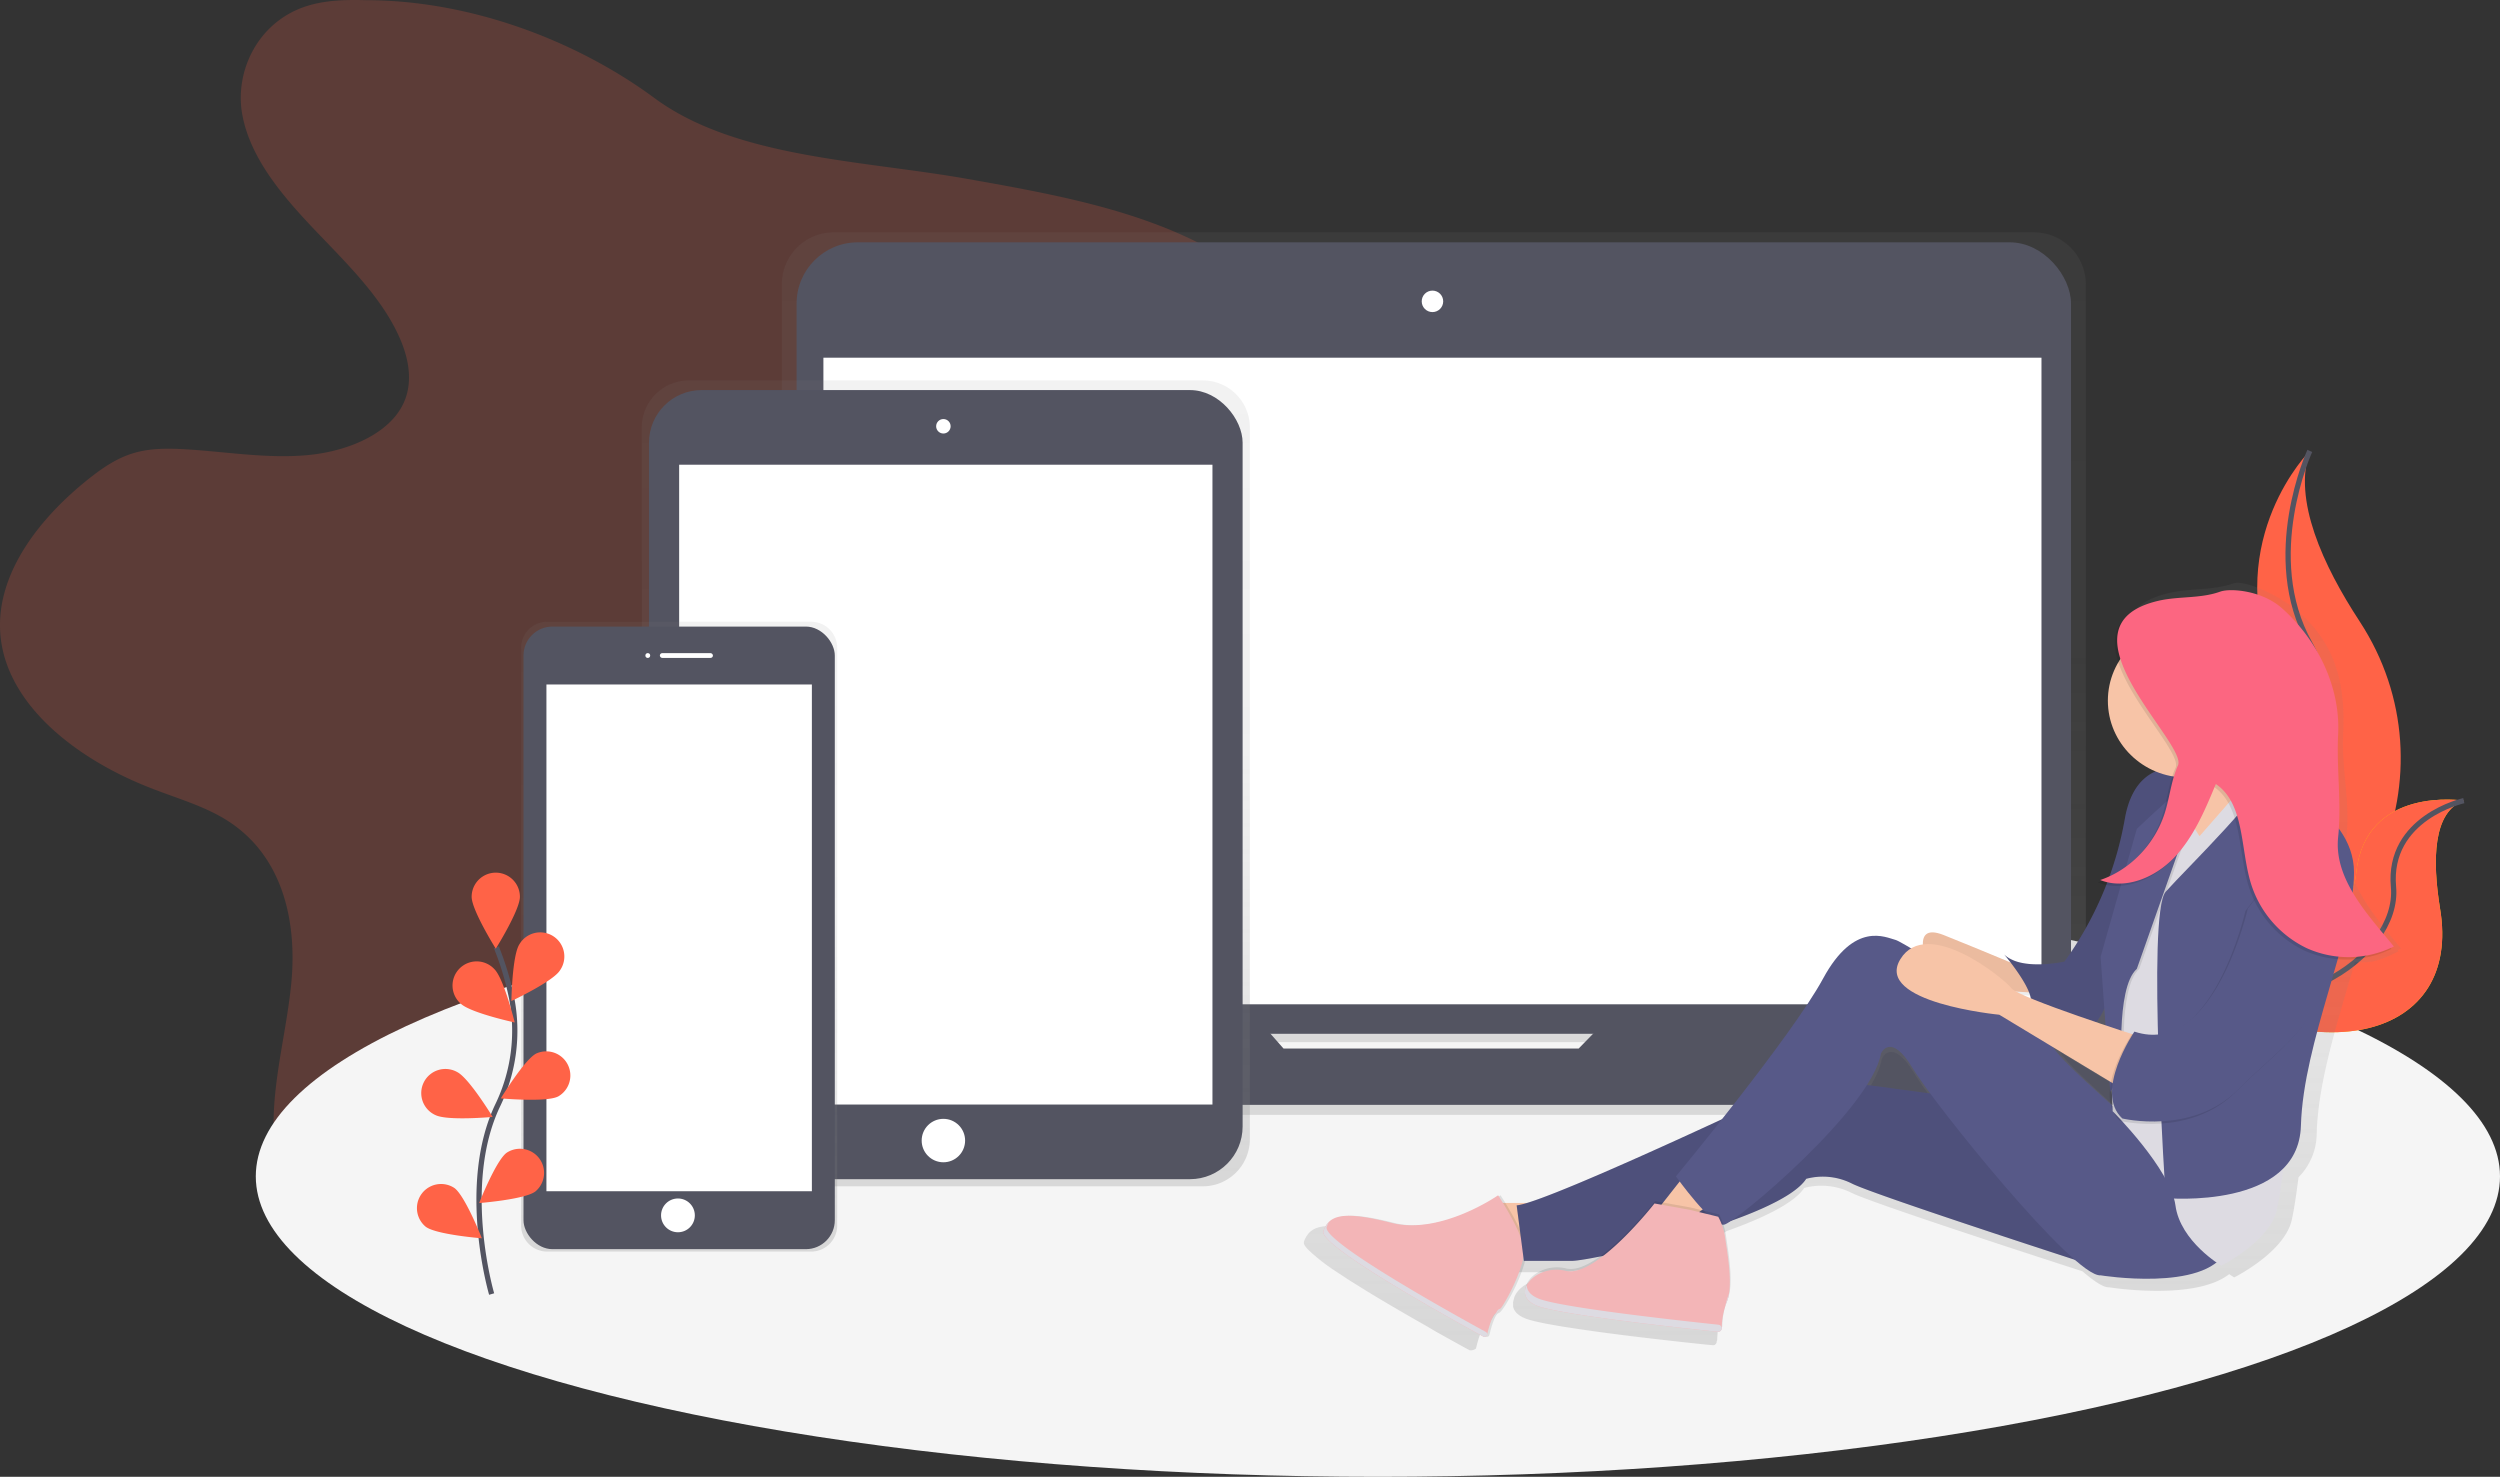 <svg xmlns="http://www.w3.org/2000/svg" xmlns:xlink="http://www.w3.org/1999/xlink" width="950" height="561.196" viewBox="0 0 950 561.196"><rect x="0" y="0" width="950" height="561.196" fill="#333333" stroke="none"/><defs><style>.a,.c{fill:tomato;}.a{opacity:0.2;}.b{fill:#f5f5f5;}.d{fill:none;stroke:#535461;stroke-miterlimit:10;stroke-width:2px;}.e{fill:#ffc107;}.f{fill:url(#a);}.g{fill:#535461;}.h{fill:#fff;}.i{fill:url(#c);}.j{fill:url(#d);}.k{fill:#f7c4a7;}.l{opacity:0.05;}.m{fill:#575988;}.n{opacity:0.1;}.o{fill:#f3b5b7;}.p{fill:#dddbe2;}.q{fill:#fc6681;}</style><linearGradient id="a" x1="0.5" y1="1" x2="0.5" gradientUnits="objectBoundingBox"><stop offset="0" stop-color="gray" stop-opacity="0.251"/><stop offset="0.54" stop-color="gray" stop-opacity="0.122"/><stop offset="1" stop-color="gray" stop-opacity="0.102"/></linearGradient><linearGradient id="c" x1="0.5" y1="1" x2="0.5" y2="0" xlink:href="#a"/><linearGradient id="d" x1="0.5" y1="1" x2="0.5" y2="0" xlink:href="#a"/></defs><g transform="translate(0.001 0)"><path class="a" d="M220.832,144.064c-7.391-.211-14.965,0-21.9,2.127-18.862,5.8-27.8,24.759-24.9,41.145S188.9,218,201.309,231.05,227.159,257,233.963,272.6c3.393,7.785,4.979,16.506,1.531,24.282-5.319,11.985-21.357,18.679-36.753,20.073s-30.857-1.32-46.308-2.228c-6.483-.376-13.15-.422-19.257,1.33-6.7,1.907-12.288,5.8-17.423,9.867C95.718,341.858,79.68,363.6,82.275,386.442c2.934,25.887,29.105,46.345,57.77,57.321,9.491,3.668,19.532,6.584,27.886,11.774,22.008,13.691,26.95,39.366,24.759,62.025s-9.656,45.345-5.5,67.8c4.888,26.125,26.519,49.728,55.7,60.75,26,9.821,58.531,9.17,81.612-4.686,11.251-6.767,19.761-16.167,27.161-25.887a208.833,208.833,0,0,0,27.005-46.766c3.219-7.785,6.245-16.157,13.755-21.568,4.585-3.329,10.527-5.19,16.4-6.639,17.716-4.365,36.377-5.557,54.258-9.445s35.872-11.16,45.593-24.089c13.755-18.34,7.336-41.833,7.4-63.4.11-49.206,35.863-93.248,49.059-141.216,4.31-15.671,5.915-33.012-3.714-47-6.538-9.491-17.57-16.341-29.16-21.632-25.5-11.637-54.487-16.818-83-21.861-39.623-7.006-87.737-7.914-118.447-30.582C301.343,159.589,261.023,144.064,220.832,144.064Z" transform="translate(-82 -144)"/><ellipse class="b" cx="426.399" cy="114.183" rx="426.399" ry="114.183" transform="translate(97.201 332.83)"/><path class="c" d="M1035.006,330.86s-32.856,32.856-14.305,81.612-31.8,129.836-31.8,129.836.541-.083,1.541-.257c67.481-11.921,101.016-89.094,63.493-146.434C1039.985,374.307,1028.532,349.328,1035.006,330.86Z" transform="translate(-157.284 -159.512)"/><path class="d" d="M1035.006,330.86s-18.551,40.274,0,73.13,3.182,125.068-46.106,138.318" transform="translate(-157.284 -159.512)"/><path class="e" d="M1092.77,475.753s-37.5-5.97-40.907,27.629-72.094,38.257-72.094,38.257l1.284.853c56.707,37.221,110.955,23.713,102.7-25.676C1080.758,498.4,1081.005,479.943,1092.77,475.753Z" transform="translate(-156.526 -171.506)"/><path class="c" d="M1092.77,475.753s-37.5-5.97-40.907,27.629-72.094,38.257-72.094,38.257l1.284.853c56.707,37.221,110.955,23.713,102.7-25.676C1080.758,498.4,1081.005,479.943,1092.77,475.753Z" transform="translate(-156.526 -171.506)"/><path class="d" d="M1092.77,475.79s-29.105,6.419-26.712,32.846-43.218,58.183-86.288,33.012" transform="translate(-156.526 -171.543)"/><path class="f" d="M952.558,537.054H893.651a19.643,19.643,0,0,0,2.054-8.776V260A19.724,19.724,0,0,0,875.98,240.28H419.926A19.724,19.724,0,0,0,400.192,260V528.287a19.641,19.641,0,0,0,2.054,8.776H341.258a5.218,5.218,0,0,0-5.218,5.218v4.209a29.178,29.178,0,0,0,29.178,29.151H928.6a29.179,29.179,0,0,0,29.179-29.179v-4.209a5.218,5.218,0,0,0-5.218-5.2ZM589.532,553.743l-5.025-5.731h125.37l-5.594,5.74Z" transform="translate(-103.089 -151.992)"/><rect class="g" width="484.279" height="300.763" rx="23.26" transform="translate(302.707 92.084)"/><rect class="h" width="462.868" height="245.707" transform="translate(312.894 135.925)"/><circle class="h" cx="4.081" cy="4.081" r="4.081" transform="translate(540.252 110.433)"/><path class="g" d="M719.53,560.73l-15.91,16.313H591.473L577.1,560.73H348.828a5.1,5.1,0,0,0-5.1,5.1v4.108a28.518,28.518,0,0,0,28.518,28.518H922.853a28.518,28.518,0,0,0,28.518-28.518v-4.108a5.1,5.1,0,0,0-5.1-5.1Z" transform="translate(-103.727 -178.594)"/><path class="f" d="M561.113,301.65H365.859a17.891,17.891,0,0,0-17.909,17.863V590.024a17.89,17.89,0,0,0,17.909,17.863H561.113a17.89,17.89,0,0,0,17.909-17.863V319.513a17.891,17.891,0,0,0-17.909-17.863Z" transform="translate(-104.077 -157.087)"/><rect class="g" width="225.579" height="299.855" rx="20" transform="translate(246.614 148.231)"/><rect class="h" width="202.654" height="243.13" transform="translate(258.077 176.593)"/><circle class="h" cx="2.751" cy="2.751" r="2.751" transform="translate(355.736 159.235)"/><circle class="h" cx="8.253" cy="8.253" r="8.253" transform="translate(350.234 425.161)"/><path class="i" d="M408.135,401.65H307.881a9.913,9.913,0,0,0-9.931,9.894V631.089a9.913,9.913,0,0,0,9.931,9.894H408.135a9.912,9.912,0,0,0,9.931-9.894V411.544a9.913,9.913,0,0,0-9.931-9.894Z" transform="translate(-99.927 -165.388)"/><rect class="g" width="118.291" height="236.583" rx="11" transform="translate(198.931 238.096)"/><rect class="h" width="100.869" height="192.567" transform="translate(207.643 260.103)"/><circle class="h" cx="0.917" cy="0.917" r="0.917" transform="translate(245.239 248.183)"/><rect class="h" width="20.174" height="1.834" rx="0.917" transform="translate(250.741 248.183)"/><circle class="h" cx="6.419" cy="6.419" r="6.419" transform="translate(251.199 455.422)"/><path class="d" d="M285.3,668.323s-12.159-41.264,2.283-71.654a65.189,65.189,0,0,0,5.3-40.907,109.646,109.646,0,0,0-5.786-19.193" transform="translate(-98.479 -176.588)"/><path class="c" d="M295.79,514.8c0,5.062-9.17,19.724-9.17,19.724s-9.17-14.672-9.17-19.724a9.17,9.17,0,1,1,18.34,0Z" transform="translate(-98.225 -174.02)"/><path class="c" d="M312.333,544.877c-2.751,4.246-18.413,11.582-18.413,11.582s.284-17.294,3.035-21.54a9.17,9.17,0,1,1,15.378,9.958Z" transform="translate(-99.592 -176.074)"/><path class="c" d="M311.272,596.846c-4.521,2.274-21.742.706-21.742.706s8.977-14.782,13.489-17.056a9.17,9.17,0,0,1,8.253,16.359Z" transform="translate(-99.228 -180.167)"/><path class="c" d="M301.871,636.317c-4.071,3.008-21.311,4.365-21.311,4.365s6.346-16.084,10.417-19.092a9.17,9.17,0,0,1,10.894,14.727Z" transform="translate(-98.483 -183.518)"/><path class="c" d="M272.63,558.439c3.668,3.521,20.531,7.18,20.531,7.18s-4.136-16.79-7.767-20.311a9.17,9.17,0,1,0-12.764,13.14Z" transform="translate(-97.568 -177.073)"/><path class="c" d="M261.962,604.5c4.521,2.274,21.742.706,21.742.706s-8.977-14.782-13.489-17.056a9.17,9.17,0,1,0-8.253,16.359Z" transform="translate(-96.491 -180.774)"/><path class="c" d="M258.145,650.917c4.071,3.008,21.311,4.365,21.311,4.365S273.11,639.2,269.039,636.19a9.17,9.17,0,0,0-10.894,14.727Z" transform="translate(-96.343 -184.73)"/><path class="j" d="M1039.257,524.516c-10.151-12.315-22.448-26.464-20.724-42.851,1.394-13.269-1.944-25.538-1.284-38.853.917-18.917-2.879-33.727-16.506-45.849-7.96-7.088-21.265-12.654-25.226-11.233-7.849,2.806-16.414,1.733-24.493,3.668-6.135,1.431-10.215,3.668-12.746,6.419-5.089,4.585-5.172,11-2.852,17.835a30.123,30.123,0,0,0,14.883,42.255c-5.658,2.366-10.545,7.813-12.453,18.872a129.036,129.036,0,0,1-5.988,22.292,36.256,36.256,0,0,1-3.668,1.476c.275.11.559.183.834.284-.6.229-1.183.458-1.834.66a19.453,19.453,0,0,0,3.347.972c-7.336,18.532-16.506,30.013-16.506,30.013s-17.1,3.778-23.75-2.833c0,0,1.082,1.265,2.549,3.164-6.5-2.7-17.175-7.1-26.3-10.72-6.621-2.632-8.317,0-8.253,3.668A12.217,12.217,0,0,0,853.7,525.3a44.615,44.615,0,0,0-6.135-3.3c-3.8-.917-16.148-7.556-28.5,15.1-7.189,13.177-25.621,37.229-39.788,55.019-27.555,12.673-63.428,28.72-76.761,32.755h-8.546c-1.119-1.834-1.9-2.989-1.9-2.989l-.66.44-.284-.44s-16.781,11.618-33.819,11.71a32.088,32.088,0,0,1-7.189-.917c-7.831-1.971-13.351-2.852-17.294-2.751-4.667-.083-7.336,1.027-8.95,3.118h0a8.188,8.188,0,0,0-.6.862h0a10.13,10.13,0,0,0-.5.917h0c-.147.33-.293.679-.422,1.036a2.127,2.127,0,0,0,.532,1.788,9.552,9.552,0,0,0,.743.917l.477.514a75.772,75.772,0,0,0,10.912,8.445c1.4.917,2.889,1.926,4.438,2.925l2.944,1.834,2.632,1.641,1.055.651,1.174.715,2.1,1.275,1.247.752,2.357,1.4,1.907,1.128c4.988,2.944,9.958,5.8,14.442,8.326l3.136,1.871.3.165,2.017,1.128,3.484,1.935,2.393,1.32,1.119.614,1.2.66.238.128,2.091,1.137a3.026,3.026,0,0,0,2.439-.66c.605-2.568,2.081-8.07,3.668-8.491s8.455-12.425,10.389-20.458h18.542a81.7,81.7,0,0,0,10.857-1.669c-4.787,3.411-9.528,5.557-13.214,4.64-7.794-1.935-15.176,2.815-15.919,7.5a1.2,1.2,0,0,1-.092.293c-.027.1-.046.193-.064.284s-.055.229-.073.349a1.552,1.552,0,0,0,0,.293v1.265a1.842,1.842,0,0,0,.092.376c.037.128,0,.165.064.239a4.56,4.56,0,0,0,.2.486l.046.119a4.933,4.933,0,0,0,.348.578l.147.193a3.872,3.872,0,0,0,.3.376l.211.211c.11.11.229.22.348.33l.257.211.413.3.3.2.5.293.33.174.623.294.312.137c.33.138.679.266,1.055.385.6.193,1.3.394,2.1.6l.8.193,1.165.266.614.138q1.192.257,2.531.514l1.238.229,1.009.184,2.32.4c1.449.248,2.962.5,4.585.734l4,.605,5.208.743,1.155.156,1.834.257,2.687.358,1.834.238h0l4.759.605,1.485.183,3,.367c3.943.477,7.758.917,11.27,1.311l4.062.458,2.054.229.917.092,2.458.266,1.366.147,1.687.174,2.375.248h.257l1.522.156h0a1.385,1.385,0,0,0,1.531-1.348h0v-.156a1.339,1.339,0,0,0,.22-.715,31.175,31.175,0,0,1,.853-6.712c.1-.376.22-.761.348-1.146l.147-.44c.165-.468.33-.917.523-1.421a10.173,10.173,0,0,0,.358-1.045,1.288,1.288,0,0,1,.1-.339c.037-.119.092-.376.128-.568,1.907-6.52-.394-18.679-1.055-23.457a25.457,25.457,0,0,0-1.045-4.493,1.852,1.852,0,0,0,.358,0A10.82,10.82,0,0,0,782.9,631.9c14.012-5,25.822-10.71,29.555-16.432a25.592,25.592,0,0,1,18.046,1.889c7.253,3.6,62.126,21.513,87.673,29.784,4.585,3.952,8.179,6.263,10.169,6.089,0,0,32.526,5.264,45.6-5.007,1.165.807,1.9,1.238,1.9,1.238s19-9.436,21.852-21.714c.917-3.98,1.752-9.848,2.6-16.341a23.76,23.76,0,0,0,6.9-16.7c.6-20.614,8.583-44.162,14.507-65.106,7.189.568,9.968-.789,16.561-4.044l-.293-.376C1038.432,524.9,1038.845,524.718,1039.257,524.516ZM930.328,555.391l-3.668-1.22a30.251,30.251,0,0,0,3.164-5.263Zm-20.44,8.675,22.008,13.2.193,2.687a19.257,19.257,0,0,0,.183,6.144c-9.7-8.62-21.054-19.083-22.393-22.045ZM900.9,544.809c-2.4-.99-4.392-1.889-5.759-2.632,1.834.128,3.576.238,5.1.321a11.409,11.409,0,0,1,.66,2.311Zm-58.944,21.522s3.8-8.491,12.352,5.667c1.33,2.2,3.778,5.7,7.015,10.041L836.42,578.71c2.934-4.548,4.906-8.776,5.539-12.37Z" transform="translate(-126.855 -164.048)"/><path class="k" d="M917.957,544.245s-17.423-7.336-31.177-12.838-5.5,12.838-5.5,12.838,22.925,6.419,22.925,7.336,19.257,1.834,19.257,1.834Z" transform="translate(-148.146 -176.074)"/><path class="l" d="M917.957,544.245s-17.423-7.336-31.177-12.838-5.5,12.838-5.5,12.838,22.925,6.419,22.925,7.336,19.257,1.834,19.257,1.834Z" transform="translate(-148.146 -176.074)"/><path class="m" d="M995.029,466.116S963.851,449.61,958.349,481.7a131.03,131.03,0,0,1-22.925,54.1s-16.506,3.668-22.925-2.751c0,0,15.589,18.34,8.253,20.174,0,0,16.506,11.921,23.842,8.253s12.838-28.427,15.589-34.846S973.021,464.282,995.029,466.116Z" transform="translate(-150.942 -170.387)"/><path class="n" d="M995.029,466.116S963.851,449.61,958.349,481.7a131.03,131.03,0,0,1-22.925,54.1s-16.506,3.668-22.925-2.751c0,0,15.589,18.34,8.253,20.174,0,0,16.506,11.921,23.842,8.253s12.838-28.427,15.589-34.846S973.021,464.282,995.029,466.116Z" transform="translate(-150.942 -170.387)"/><path class="k" d="M983.5,452.33s19.257,22.008,20.174,40.347,22.008-19.257,23.842-20.174-18.34-32.095-20.174-42.181S983.5,452.33,983.5,452.33Z" transform="translate(-156.836 -167.606)"/><path class="k" d="M914.9,320.75l-12.15,11,5.731,23.154,15.589-14.672-1.834-14.672Z" transform="translate(-74.94 -26.626)"/><path class="k" d="M637.591,498.5H616.5l8.253,20.174,20.174-5.5Z" transform="translate(-51.177 -41.382)"/><path class="n" d="M697.8,639.33s-21.843,15.213-40.5,10.481-23.732-2.962-25.9,3.145c-2.008,5.621,52.122,35.35,60.75,40.045a.99.99,0,0,0,1.44-.642c.587-2.494,2.008-7.84,3.53-8.253,1.981-.532,11-17.423,10.509-24.062S697.8,639.33,697.8,639.33Z" transform="translate(-127.602 -185.119)"/><path class="o" d="M696.8,639.33s-21.843,15.213-40.5,10.481-23.732-2.962-25.9,3.145c-2.008,5.621,52.122,35.35,60.75,40.045a.99.99,0,0,0,1.44-.642c.587-2.494,2.008-7.84,3.53-8.253,1.981-.532,11-17.423,10.509-24.062S696.8,639.33,696.8,639.33Z" transform="translate(-127.519 -185.119)"/><path class="m" d="M883.811,598.753,822.372,590.5S722.421,638.183,710.5,639.1l2.751,21.091h18.34c7.336,0,78.861-15.589,88.948-31.177a24.557,24.557,0,0,1,17.423,1.834c9.17,4.585,97.2,33.012,97.2,33.012Z" transform="translate(-134.173 -181.065)"/><path class="n" d="M883.811,598.753,822.372,590.5S722.421,638.183,710.5,639.1l2.751,21.091h18.34c7.336,0,78.861-15.589,88.948-31.177a24.557,24.557,0,0,1,17.423,1.834c9.17,4.585,97.2,33.012,97.2,33.012Z" transform="translate(-134.173 -181.065)"/><path class="k" d="M697.587,486.5,687.5,499.338l10.087,5.5,14.672-11Z" transform="translate(-57.071 -40.386)"/><path class="m" d="M955.313,607.634s-33.012-28.262-35.295-33.388-56.4-39.972-60.072-40.888-15.589-7.336-27.51,14.672S776.5,623.223,776.5,623.223s13.755,19.257,18.34,18.34,55.936-44.015,59.6-65.106c0,0,3.668-8.253,11.921,5.5s61.438,79.778,71.525,78.861c0,0,39.43,6.419,47.683-9.17S955.313,607.634,955.313,607.634Z" transform="translate(-139.652 -176.191)"/><path class="p" d="M988.97,467.875s-11.463,5.043-12.379,26.134S955.5,550.863,955.5,550.863l1.834,42.181s22.008,22.008,23.842,35.763S998.6,651.731,998.6,651.731s18.34-9.17,21.091-21.091,4.585-41.264,9.17-52.268,1.834-79.778,1.834-79.778l-13.755-23.842L1009.6,466.5l-19.257,22.008S979.8,474.294,988.97,467.875Z" transform="translate(-154.512 -170.772)"/><path class="n" d="M961.753,579.4s-2.751-33.012,5.5-40.347l16.506-46.766s5.96-22.466,5.043-24.3-21.549,17.881-21.549,17.881l-13.755,48.6,3.668,51.351Z" transform="translate(-154.346 -170.885)"/><path class="m" d="M960.753,579.362s-2.751-33.011,5.5-40.347l16.506-46.766s6.419-22.925,5.5-24.759-22.008,18.34-22.008,18.34l-13.755,48.6,3.668,51.351Z" transform="translate(-154.262 -170.844)"/><path class="k" d="M960.155,570.322s-45.849-14.672-48.6-18.34-32.094-27.51-42.181-11,37.6,21.091,37.6,21.091l48.6,29.344Z" transform="translate(-147.246 -176.476)"/><path class="n" d="M776.983,644.189l-13.571-2.439s-22.228,28.472-33.809,25.584-22.237,9.573-10,13.571c11.05,3.613,58.77,8.666,67.857,9.6a1.339,1.339,0,0,0,1.476-1.3,29.2,29.2,0,0,1,2.109-10.335c2.448-6.006,0-18.908-.679-23.842a23.686,23.686,0,0,0-2.669-8.253Z" transform="translate(-134.478 -185.32)"/><path class="o" d="M776.735,645.159l-13.571-2.439s-22.228,28.472-33.791,25.593-22.237,9.573-10,13.571c11.05,3.613,58.77,8.666,67.857,9.6a1.339,1.339,0,0,0,1.476-1.3,29.194,29.194,0,0,1,2.027-10.325c2.448-6.006,0-18.908-.679-23.842a23.687,23.687,0,0,0-2.668-8.253Z" transform="translate(-134.459 -185.4)"/><ellipse class="n" cx="29.775" cy="29.203" rx="29.775" ry="29.203" transform="translate(804.425 237.058)"/><ellipse class="k" cx="29.775" cy="29.203" rx="29.775" ry="29.203" transform="translate(800.989 237.058)"/><path class="m" d="M1015.884,465.5s34.845,11.921,34.845,36.68-19.257,64.189-20.174,96.284-51.351,27.51-51.351,27.51-7.336-108.2,0-116.457S1019.552,469.168,1015.884,465.5Z" transform="translate(-156.209 -170.689)"/><path class="n" d="M1007.828,519.325s-12.838,56.853-43.1,46.766c0,0-15.589,22.925-4.585,33.012,0,0,26.593,6.419,44.016-11s30.26-23.842,33.011-44.932,4.585-50.434-4.585-47.683S1007.828,519.325,1007.828,519.325Z" transform="translate(-154.571 -173.163)"/><path class="m" d="M1008.827,518.325s-12.838,56.853-43.1,46.766c0,0-15.589,22.925-4.585,33.011,0,0,26.593,6.419,44.015-11s30.261-23.842,33.011-44.932,4.585-50.434-4.585-47.683S1008.827,518.325,1008.827,518.325Z" transform="translate(-154.654 -173.08)"/><path class="p" d="M798.4,680a.842.842,0,0,1-.083.257,26.857,26.857,0,0,0-1.44,4.851c.22-.715.477-1.449.77-2.182A13.315,13.315,0,0,0,798.4,680Z" transform="translate(-141.344 -188.495)"/><path class="p" d="M720.038,682.019c-3.778-1.238-5.364-3.274-5.429-5.419-1.559,2.989-.578,6.345,4.759,8.088,11.05,3.613,58.779,8.666,67.857,9.6a1.339,1.339,0,0,0,1.476-1.311h0a1.348,1.348,0,0,0-1.2-1.366C777.542,690.547,730.941,685.577,720.038,682.019Z" transform="translate(-134.459 -188.213)"/><path class="p" d="M631.663,652.254a11.292,11.292,0,0,1,.917-1.944,8.942,8.942,0,0,0-2.155,3.558c-2.008,5.621,52.122,35.35,60.75,40.045a.99.99,0,0,0,1.44-.651h0a.99.99,0,0,0-.486-1.1C682.592,686.944,629.682,657.811,631.663,652.254Z" transform="translate(-127.522 -186.03)"/><path class="p" d="M703.312,686.365c-.486.128-.963.779-1.412,1.669l.147-.055c.4-.11,1.091-.917,1.926-2.109a1.782,1.782,0,0,1-.66.5Z" transform="translate(-133.46 -188.982)"/><path class="n" d="M980.883,456.168c-2.586,5.7-3.127,12.132-5.025,18.111-3.769,11.857-13.223,21.668-24.548,25.456,9.528,3.8,20.77-.844,28.133-8.546s11.682-17.955,15.818-27.932c10.692,7.189,9.39,23.713,12.984,36.579a40.567,40.567,0,0,0,21.6,25.813,38.669,38.669,0,0,0,33.076-.669c-9.8-11.921-23.759-28.362-22.1-44.281,1.348-12.893-7.9-22.741-7.272-35.68.917-18.34-6.107-27.656-19.257-39.43-7.684-6.887,4.411-16.6-5.5-13.755-3.9,1.119-8.005-3.053-11.829-1.678-7.574,2.751-15.846,1.687-23.64,3.521C932.805,403.194,984.661,447.842,980.883,456.168Z" transform="translate(-154.164 -164.411)"/><path class="q" d="M981.883,455.143c-2.586,5.7-3.127,12.132-5.025,18.111-3.769,11.857-13.223,21.668-24.548,25.456,9.527,3.8,20.77-.844,28.133-8.546s11.682-17.955,15.818-27.931c10.692,7.189,9.39,23.713,12.985,36.579a40.567,40.567,0,0,0,21.6,25.813,38.669,38.669,0,0,0,33.076-.669c-9.8-11.921-22.842-25.612-21.183-41.53,1.348-12.893-.66-26.143,0-39.073.917-18.34-8.079-36.056-21.237-47.83-7.684-6.887-19.688-7.767-23.521-6.419-7.574,2.751-15.846,1.687-23.64,3.521C933.805,402.169,985.661,446.817,981.883,455.143Z" transform="translate(-154.247 -164.302)"/></g></svg>